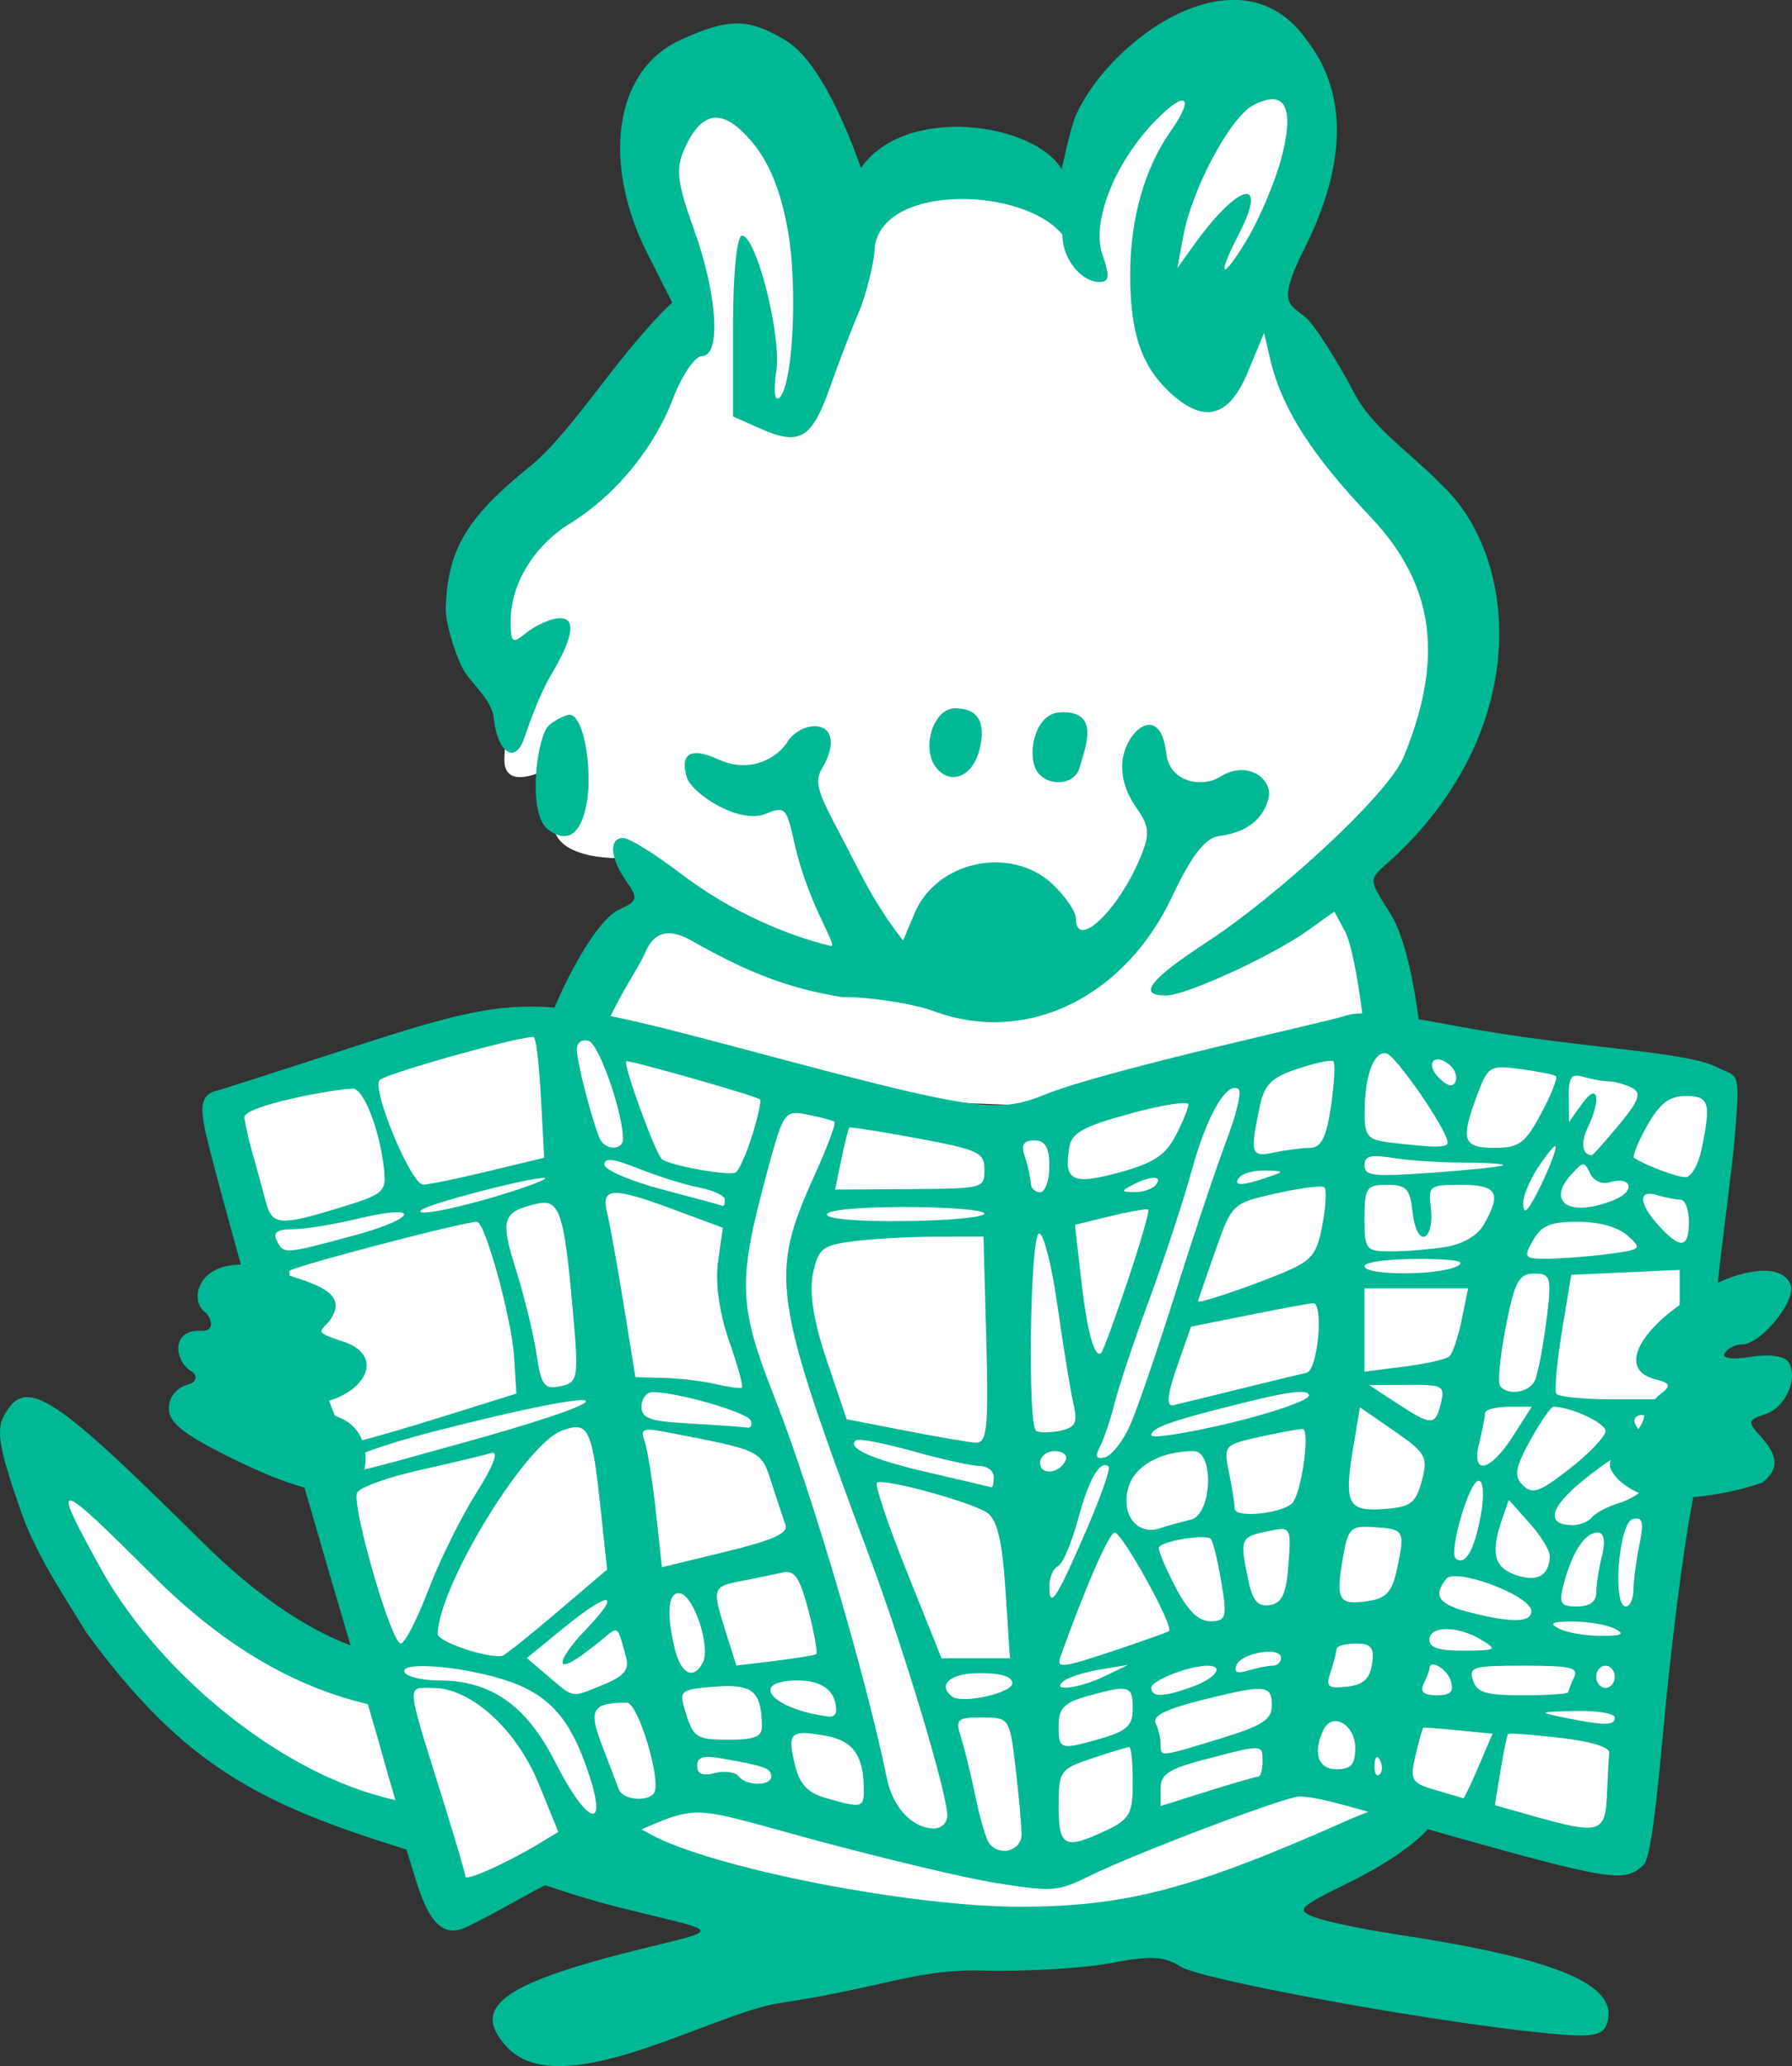<?xml version="1.0" ?><svg height="172.818mm" viewBox="0 0 149.897 172.818" width="149.897mm" xmlns="http://www.w3.org/2000/svg">
    <rect x="0" y="0" width="149.897" height="172.818" fill="#333333" stroke="none"/>
    <path d="m 2927.857,2926.04 c -7.236,0.165 -12.312,12.244 -12.312,12.244 0,0 -6.787,-2.372 -9.39,-2.601 -2.603,-0.23 -10.076,1.926 -10.076,1.926 0,0 -5.637,-9.543 -8.975,-10.276 -3.337,-0.733 -5.206,1.681 -6.787,4.685 -1.581,3.003 3.497,16.599 3.497,16.599 0,0 -16.454,17.51 -18.051,24.336 -1.597,6.827 2.172,5.389 2.172,5.389 0,0 0.064,3.78 -0.128,7.042 -0.192,3.262 4.152,0.69 4.152,0.69 0,0 -0.143,1.538 -0.063,4.814 0.08,3.277 6.004,2.917 6.004,2.917 l 3.194,3.248 c 0,0 -3.749,5.536 -6.733,10.08 l -2.121,-0.539 -28.557,7.255 13.306,47.608 c -3.615,-1.105 -7.693,-2.567 -9.691,-4.033 -4.045,-2.967 -16.819,-13.291 -18.343,-14.662 0,0 -0.867,0.866 -0.189,4.245 0.679,3.378 13.479,20.958 17.857,23.639 1.894,1.16 7.765,3.008 14.277,4.809 l 1.529,5.471 7.359,-3.133 c 5.522,1.384 10.414,2.488 12.549,2.841 5.736,0.948 28.169,3.781 46.331,0.402 8.369,-1.557 13.382,-4.363 16.361,-6.936 l 16.66,3.792 8.22,-65.224 -27.822,-3.939 -3.31,-12.456 c 0,0 -0.032,-3.162 5.573,-8.465 5.605,-5.303 3.801,-17.663 -0.495,-21.083 -4.296,-3.42 -11.45,-19.186 -11.45,-19.186 0,0 0.527,-5.547 1.405,-9.313 0.878,-3.765 4.152,-9.758 -4.072,-11.957 -0.642,-0.172 -1.271,-0.244 -1.885,-0.23 z m -25.949,88.095 13.075,0.498 -5.423,1.447 z" fill="#FFFFFF" transform="translate(-48.382,-30.629) translate(-2777.232,-2891.41)"/>
    <path d="m 2915.583,2931.75 c -0.55,1.381 -1.091,4.295 -1.183,4.425 -2.209,-3.815 -12.983,-5.484 -16.77,-0.093 -1.722,-4.887 -3.959,-9.234 -6.231,-10.62 -3.155,-1.923 -4.772,-1.942 -8.825,-0.101 -5.838,2.652 -6.469,10.644 -2.839,17.82 l 2.106,4.163 c -4.535,4.282 -8.286,10.788 -11.924,13.728 -5.263,4.253 -6.876,6.92 -7.017,11.855 -0.036,1.271 0.936,4.323 1.608,5.349 0.672,1.025 2.266,2.385 2.404,3.8 0.274,2.807 1.711,3.898 2.483,1.886 0.266,-0.694 1.145,-3.505 2.385,-5.596 4.037,-6.807 -0.98,-4.361 -2.164,-3.384 -1.146,0.946 -1.289,0.834 -1.289,-1.007 0,-3.084 1.952,-6.288 4.965,-8.15 3.775,-2.333 7.018,-6.261 8.609,-10.428 0.75,-1.963 1.839,-3.57 2.42,-3.57 1.625,0 1.31,-5.11 -0.652,-10.581 -1.432,-3.993 -1.558,-5.098 -0.782,-6.804 1.477,-3.242 3.237,-3.394 5.662,-0.49 1.446,1.731 2.4,4.115 2.979,7.444 0.853,4.895 0.382,13.236 -0.787,13.958 -0.341,0.211 -0.428,-0.799 -0.193,-2.245 0.47,-2.895 -1.665,-11.359 -2.865,-11.359 -0.436,0 -0.753,3.183 -0.753,7.562 v 7.562 l 2.347,1.039 c 3.238,1.433 4.25,0.818 5.774,-3.51 0.724,-2.056 1.809,-4.885 2.411,-6.285 0.602,-1.4 1.33,-4.307 1.33,-5.505 0.844,-5.247 12.475,-4.913 15.689,-0.943 0,2.09 1.641,3.954 3.07,3.954 0.856,0 0.915,-0.468 0.285,-2.275 -0.947,-2.715 0.972,-7.624 4.358,-11.146 2.576,-2.68 3.439,-2.184 1.358,0.781 -2.209,3.148 -3.403,7.375 -3.403,12.045 4e-4,4.841 0.933,7.608 3.31,9.822 2.856,2.661 4.951,2.124 6.524,-1.67 l 1.366,-3.294 0.547,2.326 c 1.168,4.963 4.824,9.326 8.478,13.19 5.338,5.709 5.965,11.869 2.663,19.923 -1.342,3.273 -10.829,11.822 -16.383,15.45 -4.916,3.211 -5.939,4.546 -3.488,4.525 1.673,-0.01 8.852,-3.304 11.849,-5.439 l 2.216,-1.578 0.928,1.734 c 0.441,0.823 1.019,3.707 1.406,6.776 -0.591,0.016 -1.096,0.087 -1.501,0.23 -1.241,0.44 -20.043,4.529 -25.024,6.558 -4.013,1.634 -5.945,1.349 -24.547,-3.62 -5.062,-1.35 -8.762,-2.321 -11.807,-2.938 1.155,-2.389 2.518,-4.367 2.886,-5.283 0.726,-1.807 2.023,-2.029 3.727,-1.117 4.968,2.846 8.384,4.095 12.725,4.807 2.459,0 5.949,0.539 7.756,1.201 7.704,2.825 15.902,-1.147 19.895,-9.636 1.575,-3.35 2.741,-4.859 3.876,-5.021 0.978,-0.14 3.507,-0.551 4.175,-3.174 0.383,-1.502 -1.67,-3.299 -4.086,-1.773 -1.388,0.877 -4.194,0.522 -4.475,-1.984 -0.521,-4.638 -3.877,-1.571 -3.68,1.374 0.089,1.326 0.556,2.287 1.238,3.259 1.039,1.483 1.084,2.141 0.28,4.08 -1.841,4.444 -5.394,7.802 -5.394,5.097 0,-0.565 -0.88,-1.855 -1.957,-2.866 -3.47,-3.26 -9.693,-1.949 -11.533,2.429 l -0.962,2.289 c -1.429,-1.829 -2.616,-3.712 -3.76,-5.974 -2.926,-5.787 -3.997,-6.942 -2.94,-8.554 2.12,-3.898 -1.48,-4.194 -2.946,-2.152 -0.678,1.226 -2.995,2.814 -5.771,1.544 -2.754,-1.259 -3.153,-0.134 -2.682,1.469 0.399,1.357 4.382,3.987 6.618,3.064 1.762,-0.746 1.748,-0.308 2.464,2.764 1.212,5.178 3.811,8.643 2.888,8.271 -3.317,-0.797 -8.11,-2.702 -12.428,-5.997 -2.171,-1.657 -4.351,-3.012 -4.844,-3.012 -1.232,0 -1.125,1.655 0.232,3.594 1.031,1.471 0.978,1.682 -0.6,2.401 -1.552,0.707 -3.728,4.333 -5.4,8.189 -5.251,-0.418 -9.161,0.798 -17.955,3.657 -5.927,1.927 -9.952,3.21 -10.123,3.247 -1.808,0.398 -1.59,1.697 -0.686,5.229 0.613,2.395 1.527,5.731 2.54,9.37 -3.679,-0.03 -4.374,3.105 -2.887,4.063 0.544,0.656 0.604,1.523 -0.421,1.47 -2.622,-0.134 -2.231,2.589 -0.821,3.397 0.442,0.253 0.55,0.881 -0.32,1.109 -0.943,0.247 -1.582,1.054 -1.582,2.002 0,1.204 1.361,2.251 5.62,4.323 2.233,1.087 4.155,1.847 5.728,2.284 1.304,4.495 2.617,8.997 3.854,13.201 -3.516,-1.353 -7.589,-3.864 -12.657,-8.895 -8.888,-8.823 -12.515,-12.015 -14.518,-11.868 h -6e-4 c -0.784,0.057 -1.319,0.626 -1.823,1.568 -0.671,1.253 -0.353,2.959 1.545,8.301 1.314,3.698 4.211,7.858 5.339,9.794 8.242,11.305 14.694,14.404 26.792,18.172 1.096,3.412 1.963,7.896 4.943,6.516 2.34,-1.084 5.793,-3.179 6.68,-3.522 1.601,0.526 3.669,1.207 5.693,1.722 8.672,2.208 9.574,1.827 2.835,3.473 -12.058,2.945 -14.847,4.906 -11.787,8.287 4.486,4.928 17.11,-2.757 22.815,-3.626 9.043,-1.377 11.502,-2.867 17.052,-2.727 3.624,0.092 8.44,-0.192 10.703,-0.631 3.27,-0.635 4.463,-0.575 5.813,0.295 1.693,1.091 20.516,4.546 30.124,5.53 4.12,0.422 5.137,0.302 5.502,-0.651 1.255,-3.271 -3.861,-5.49 -17.408,-7.548 -2.851,-0.433 -5.983,-1.084 -6.96,-1.445 -1.625,-0.601 -1.4,-0.841 2.642,-2.82 3.376,-1.653 5.634,-3.275 6.791,-4.551 0.754,0.218 1.539,0.444 2.358,0.672 12.931,3.616 14.143,3.794 15.672,2.324 0.591,-0.569 1.052,-4.603 1.709,-11.736 0.588,-6.383 1.595,-14.39 2.238,-17.794 0.07,-0.367 0.142,-0.795 0.216,-1.242 2.066,-0.179 4.244,-0.654 5.818,-1.235 1.371,-1.137 1.323,-2.191 -0.172,-3.842 -1.117,-1.234 -1.088,-1.389 0.348,-1.845 1.717,-0.545 2.833,-3.001 1.986,-4.372 -0.317,-0.513 -1.612,-0.693 -3.168,-0.441 -1.553,0.252 -2.447,0.128 -2.181,-0.302 0.248,-0.401 0.892,-0.729 1.433,-0.729 1.591,0 4.595,-3.674 4.087,-4.998 -0.286,-0.745 -1.018,-1.127 -2.036,-1.171 -1.09,-0.047 -2.508,0.299 -4.054,0.998 0.496,-4.58 1.2,-9.543 1.416,-12.153 0.48,-5.812 0.323,-4.958 -1.486,-5.874 -2.732,-1.383 -11.564,-1.553 -21.26,-3.346 -1.344,-0.248 -2.57,-0.475 -3.695,-0.665 -0.422,-3.392 -1.247,-6.938 -2.222,-8.592 -2.445,-3.979 -1.99,-2.66 1.331,-6.106 10.503,-10.896 8.833,-24.233 2.982,-29.828 -2.592,-2.712 -5.917,-4.89 -7.413,-7.733 -1.496,-2.843 -3.33,-5.721 -4.077,-6.396 -1.284,-1.162 -2.591,-0.964 -0.147,-5.819 3.446,-6.844 3.674,-12.869 0.278,-17.287 -5.568,-8.215 -16.616,-0.208 -19.427,6.217 z m 16.498,-1.411 c 1.313,0.04 1.571,1.73 0.71,4.952 -0.531,1.984 -1.82,5.035 -2.865,6.778 -2.111,3.522 -2.593,3.242 -0.705,-0.409 2.561,-4.952 0,-4.348 -3.748,0.883 l -1.375,1.921 0.501,-2.713 c 0.722,-3.902 3.911,-9.874 5.819,-10.895 0.67,-0.358 1.225,-0.529 1.663,-0.516 z m -26.579,50.942 c -1.826,0 -2.879,3.4 -1.549,5.002 1.222,1.472 3.035,0.688 3.598,-1.556 0.57,-2.27 -0.13,-3.446 -2.048,-3.446 z m -32.297,0.536 c -0.286,0.023 -1.528,0.595 -1.853,1.108 -0.938,1.482 -1.559,7.263 0.114,8.505 2.707,2.009 3.372,-2.054 3.382,-3.915 0.019,-3.392 -0.785,-5.766 -1.644,-5.698 z m 41.041,-0.195 c -1.898,0.107 -2.668,3.004 -2.056,4.599 0.619,1.615 3.251,1.685 3.723,0.035 0.507,-1.772 1.793,-4.829 -1.667,-4.634 z m -44.167,27.162 c 0.107,-0.01 0.176,-3e-4 0.201,0.019 0.183,0.146 0.449,2.472 0.592,5.168 l 0.26,4.902 -4.652,1.123 c -2.559,0.618 -5.017,1.121 -5.463,1.131 -1.022,0.01 -4.401,-8.146 -3.629,-8.762 0.768,-0.613 11.079,-3.487 12.692,-3.582 z m 4.372,0.278 c 0.122,-0.013 0.259,0 0.408,0.047 0.868,0.266 2.864,5.977 2.864,8.197 v 6e-4 c 0,0.975 -1.506,0.947 -1.942,-0.038 -0.625,-1.411 -1.896,-6.326 -1.916,-7.406 -0.01,-0.469 0.22,-0.76 0.586,-0.8 z m 66.949,1.07 c 0.063,0 0.128,0 0.193,0.021 0.802,0.189 5.053,6.365 5.11,7.426 0.023,0.473 -1.044,0.477 -4.821,0.02 -1.884,-0.228 -2.133,-0.523 -2.122,-2.537 0.013,-2.906 0.69,-4.896 1.639,-4.93 z m 4.424,0.512 c 0.252,-0.02 0.601,0.101 1.004,0.424 0.469,0.372 0.711,1.011 0.54,1.419 -0.214,0.512 -0.634,0.429 -1.361,-0.27 -0.826,-0.797 -0.738,-1.528 -0.183,-1.572 z m -8.804,0.125 c 0.057,0 0.098,0.015 0.12,0.034 0.178,0.142 0.092,1.829 -0.191,3.749 -0.386,2.623 -0.825,3.489 -1.764,3.499 -0.688,0 -2.035,0.177 -2.995,0.382 -1.931,0.413 -2.026,0.125 -1.232,-3.709 0.41,-1.982 0.953,-2.543 3.177,-3.285 1.291,-0.43 2.487,-0.703 2.886,-0.669 z m -59.017,0.037 c 0.181,-0.144 10.797,2.877 11.179,3.182 0.132,0.105 -0.167,1.482 -0.665,3.061 -0.498,1.579 -1.125,2.961 -1.392,3.07 -0.673,0.277 -5.486,-0.601 -6.135,-1.119 -0.542,-0.432 -3.285,-7.957 -2.987,-8.194 z m 73.269,0.51 c 0.387,0 0.875,0.058 1.513,0.141 1.465,0.19 2.804,0.456 2.975,0.593 0.171,0.136 -0.383,1.541 -1.232,3.121 -1.351,2.516 -1.834,2.872 -3.896,2.872 -2.673,0 -2.875,-0.631 -1.432,-4.476 0.662,-1.764 0.911,-2.255 2.072,-2.25 z m 6.162,0.691 c 0.16,-0.017 0.357,0.016 0.6,0.091 0.675,0.207 1.634,0.375 2.132,0.385 0.498,0.01 1.377,0.248 1.952,0.539 0.834,0.422 0.616,1.049 -1.072,3.085 v 0 c -1.165,1.405 -2.189,2.555 -2.274,2.555 -0.797,0 -0.96,-1.02 -0.364,-2.27 1.173,-2.461 0.87,-3.887 -0.437,-2.062 l -1.109,1.547 -0.027,-2.077 c -0.016,-1.234 0.12,-1.741 0.599,-1.793 z m -28.491,1.026 c 0.101,0.01 0.198,0.048 0.288,0.12 0.254,0.203 -0.215,2.152 -1.043,4.331 -0.828,2.179 -2.731,7.861 -4.228,12.625 -1.497,4.765 -3.208,9.761 -3.802,11.103 -0.594,1.342 -1.544,2.564 -2.11,2.715 -0.741,0.197 -0.859,-0.054 -0.423,-0.893 0.334,-0.642 0.89,-2.298 1.236,-3.68 0.346,-1.382 1.652,-5.281 2.902,-8.663 1.25,-3.383 2.856,-8.269 3.568,-10.859 1.134,-4.121 2.629,-6.885 3.612,-6.798 z m -73.81,0.058 c 0.903,0 2.255,3.486 2.598,6.699 0.208,1.947 0.012,2.122 -3.657,3.248 -5.084,1.561 -5.702,1.511 -6.233,-0.51 -0.246,-0.936 -0.776,-2.869 -1.178,-4.296 -0.402,-1.427 -0.564,-2.491 -0.612,-2.653 -0.315,-1.048 7.743,-2.488 9.082,-2.488 z m 111.484,0.62 c 1.975,0 2.138,0.552 1.323,4.487 -0.265,1.277 -0.871,2.312 -1.349,2.301 -0.757,-0.016 -3.375,-1.002 -4.284,-1.613 -0.173,-0.116 0.316,-1.329 1.087,-2.694 1.059,-1.874 1.848,-2.481 3.223,-2.481 z m -41.981,0.591 c 0.246,7e-4 0.382,0.038 0.382,0.117 0,0.314 -0.486,1.5 -1.081,2.636 -0.848,1.62 -1.859,2.277 -4.689,3.047 -3.97,1.08 -4.687,0.708 -4.176,-2.168 0.204,-1.151 1.222,-1.701 5.101,-2.761 1.999,-0.544 3.725,-0.873 4.463,-0.87 z m -32.376,0.83 c 0.254,0.01 0.552,0.064 0.916,0.137 1.094,0.219 2.104,0.49 2.244,0.603 0.141,0.112 -0.612,2.125 -1.673,4.474 -3.794,8.394 -3.553,10.061 4.617,31.956 2.846,7.627 6.476,19.704 6.488,21.587 0,0.596 -0.492,1.083 -1.101,1.083 -1.811,0 -3.452,-1.742 -3.954,-4.197 -1.73,-8.469 -6.291,-23.955 -9.335,-31.694 -3.114,-7.918 -3.179,-9.774 -0.666,-19.067 1.104,-4.081 1.363,-4.92 2.462,-4.883 z m 4.546,1.216 c 0.592,0.034 2.9,0.407 5.582,0.91 5.114,0.957 5.574,1.174 5.574,2.62 v 5e-4 c 0,1.556 -0.083,1.577 -6.248,1.618 l -6.248,0.041 0.521,-2.521 c 0.287,-1.387 0.59,-2.584 0.674,-2.662 0.01,-0.01 0.06,-0.012 0.145,-0.01 z m 15.329,1.077 c 0.916,0 1.254,0.584 1.254,2.166 0,1.191 -0.349,2.166 -0.775,2.166 -0.427,0 -0.775,-0.348 -0.786,-0.773 -0.01,-0.426 -0.221,-1.4 -0.478,-2.166 -0.344,-1.023 -0.136,-1.392 0.786,-1.392 z m 43.554,0.479 c 0.099,-0.01 0.054,0.249 -0.114,0.758 -0.281,0.851 -0.962,2.382 -1.514,3.403 -0.762,1.409 -1.012,1.558 -1.035,0.619 -0.017,-0.68 0.664,-2.212 1.514,-3.404 0.654,-0.916 1.021,-1.366 1.149,-1.377 z m -15.128,0.842 c 0.37,-0.019 0.891,0.034 1.612,0.149 1.333,0.212 4.007,0.387 5.944,0.387 1.937,0 3.376,0.101 3.199,0.224 -0.178,0.123 -2.853,0.403 -5.944,0.622 -4.886,0.348 -5.622,0.268 -5.622,-0.61 0,-0.501 0.196,-0.739 0.812,-0.772 z m -64.042,0.318 c 0.407,-0.045 1.204,0.193 2.56,0.735 1.599,0.639 3.867,1.346 5.04,1.571 1.173,0.225 2.132,0.682 2.132,1.016 0,0.334 -0.088,0.564 -0.194,0.511 -0.107,-0.053 -2.374,-0.669 -5.04,-1.369 -2.665,-0.7 -4.846,-1.637 -4.846,-2.082 0,-0.227 0.103,-0.355 0.347,-0.383 z m 81.513,0.37 c 0.206,-0.01 0.351,0.246 0.595,0.754 0.299,0.623 0.998,0.932 1.651,0.733 1.766,-0.541 2.182,0.697 0.478,1.425 -3.709,1.585 -5.913,0.328 -3.686,-2.103 0.488,-0.533 0.756,-0.8 0.962,-0.808 z m -26.572,0.51 c 1.638,0.042 1.643,0.062 0.148,0.575 -2.134,0.732 -2.892,0.732 -2.326,0 0.264,-0.34 1.244,-0.598 2.178,-0.575 z m -9.329,0.607 c 0.371,0 0.475,0.196 0.172,0.587 -0.263,0.341 -1.069,0.619 -1.79,0.609 -1.13,-0.01 -1.15,-0.092 -0.148,-0.609 0.759,-0.392 1.395,-0.587 1.766,-0.587 z m -51,0.01 c 0.426,0.013 -0.795,0.526 -2.714,1.139 -4.238,1.353 -8.362,2.19 -7.532,1.529 0.669,-0.534 9.014,-2.706 10.246,-2.668 z m 70.51,0.576 c 1.626,0 1.925,0.326 2.132,2.32 0.134,1.288 0.586,2.183 1.016,2.011 0.427,-0.17 0.661,-1.214 0.521,-2.32 -0.244,-1.932 -0.146,-2.011 2.519,-2.011 3.02,0 3.413,0.68 1.911,3.311 -0.534,0.936 -1.754,1.655 -3.198,1.886 -1.284,0.205 -3.338,0.372 -4.564,0.372 -2.125,0 -2.229,-0.13 -2.229,-2.784 0,-2.539 0.167,-2.785 1.892,-2.785 z m -5.694,0.149 c 0.232,-0.01 0.385,0.011 0.437,0.053 0.209,0.167 0.138,1.594 -0.159,3.17 -0.477,2.539 -0.885,3.007 -3.573,4.102 -3.085,1.256 -6.881,2.51 -6.832,2.257 0.015,-0.077 0.661,-1.948 1.435,-4.159 1.4,-3.998 1.427,-4.024 5.078,-4.847 1.514,-0.342 2.918,-0.56 3.613,-0.577 z m -58.88,0.529 c 0.83,-0.031 2.386,0.452 5.027,1.433 l 3.984,1.48 -0.402,2.848 c -0.247,1.75 0.108,4.3 0.922,6.614 0.728,2.071 1.209,3.835 1.07,3.919 -0.14,0.085 -1.126,-0.052 -2.192,-0.303 -1.066,-0.251 -3.012,-0.485 -4.324,-0.518 l -2.386,-0.061 -0.978,-6.033 c -0.538,-3.319 -1.165,-6.799 -1.394,-7.736 -0.261,-1.069 -0.157,-1.612 0.673,-1.642 z m 86.64,0.075 c 0.15,0.011 0.327,0.047 0.53,0.109 0.674,0.206 1.547,0.376 1.939,0.376 0.392,0 0.712,0.835 0.712,1.857 0,2.231 -0.703,2.322 -2.52,0.328 -1.481,-1.626 -1.713,-2.748 -0.66,-2.67 z m -92.586,0.753 c 1.409,0 1.769,1.758 2.429,9.252 0.478,5.428 0.417,5.78 -1.053,6.086 -1.367,0.286 -1.615,-0.048 -2.007,-2.688 -0.246,-1.658 -1.024,-4.85 -1.73,-7.095 -1.318,-4.195 -1.137,-4.782 1.689,-5.461 0.248,-0.059 0.47,-0.095 0.672,-0.094 z m 30.249,0.351 c 3.625,0 6.591,0.248 6.591,0.552 0,0.304 -2.966,0.586 -6.591,0.626 -3.992,0.045 -6.59,-0.173 -6.59,-0.553 0,-0.374 2.659,-0.626 6.59,-0.626 z m 20.193,0.193 c 0.053,0 0.089,0.01 0.104,0.021 0.119,0.095 -0.66,2.787 -1.732,5.982 -1.071,3.196 -2.067,5.906 -2.213,6.022 -0.563,0.45 -1.183,-1.838 -1.677,-6.191 l -0.515,-4.536 2.961,-0.725 c 1.425,-0.349 2.697,-0.583 3.073,-0.573 z m -62.627,0.247 c 1.297,0.044 -0.059,0.957 -3.847,1.978 -5.731,1.545 -5.767,1.547 -6.334,0.366 -0.317,-0.66 0.072,-0.928 1.345,-0.928 0.985,0 3.417,-0.391 5.404,-0.868 1.706,-0.41 2.843,-0.569 3.433,-0.549 z m 6.578,0.798 c 0.685,0 2.914,8.144 3.11,11.362 l 0.183,3.008 -6.59,2.057 c -2.573,0.803 -4.952,1.495 -6.309,1.846 -0.294,-0.739 -0.825,-1.39 -1.641,-1.784 -0.245,-0.119 -0.434,-0.192 -0.652,-0.286 -0.152,-0.377 -0.314,-0.795 -0.48,-1.232 3.287,-1.011 4.564,-3.9 1.058,-5.002 -2.766,-0.869 -1.45,-0.853 -0.797,-2.018 1.039,-1.853 -0.885,-2.604 -3.545,-3.445 -0.021,-0.147 -0.04,-0.286 -0.04,-0.381 0,-0.307 14.532,-4.126 15.703,-4.126 z m 92.074,0 c 1.803,0 3.34,0.425 4.165,1.153 1.251,1.103 1.18,1.171 -1.624,1.541 -1.613,0.212 -3.885,0.383 -5.048,0.394 -1.976,0.01 -2.057,-0.096 -1.232,-1.541 0.71,-1.243 1.445,-1.546 3.74,-1.546 z m -45.013,0.982 c 0.38,0.161 1.026,2.736 1.488,5.998 0.492,3.477 1.098,7.188 1.346,8.247 0.369,1.58 0.168,1.982 -1.128,2.253 -0.868,0.183 -1.772,0.176 -2.01,-0.014 -0.709,-0.566 -0.49,-16.126 0.232,-16.483 0.023,-0.011 0.047,-0.011 0.073,-5e-4 z m -4.695,0.255 0.235,8.665 v 0 c 0.201,7.404 0.065,8.651 -0.928,8.571 -0.64,-0.051 -3.321,-0.514 -5.958,-1.029 l -4.795,-0.935 -1.659,-4.906 c -1.103,-3.263 -1.492,-5.691 -1.161,-7.252 0.449,-2.123 0.768,-2.382 3.351,-2.723 1.57,-0.207 4.669,-0.373 6.885,-0.384 z m 36.329,1.866 c 3.164,0.01 4.12,0.184 3.295,0.61 -1.536,0.792 -7.753,0.792 -7.753,0 0,-0.342 1.995,-0.62 4.458,-0.61 z m 21.905,0.919 v 2.544 c -8e-4,0.134 -0.01,0.266 -0.01,0.399 -3.797,2.716 -4.792,5.474 -2.119,6.173 1.383,0.361 1.457,0.559 0.492,1.3 -0.151,0.116 -0.301,0.258 -0.444,0.413 h -3.408 c -2.476,0 -4.646,-0.209 -4.823,-0.464 -0.177,-0.255 0.031,-2.6 0.461,-5.21 l 0.782,-4.745 4.535,-0.205 z m -12.162,0.309 c 1.407,0 1.482,0.3 1.005,4.014 -0.283,2.208 -0.718,4.436 -0.965,4.951 -0.479,0.996 -2.263,1.266 -2.903,0.44 -0.211,-0.273 0,-2.501 0.48,-4.95 0.733,-3.777 1.095,-4.455 2.384,-4.455 z m -14.201,1.238 h 4.333 4.332 l -0.536,2.63 c -0.295,1.447 -0.761,2.825 -1.037,3.062 -0.276,0.238 -1.984,0.622 -3.797,0.853 l -3.295,0.42 v -3.483 z m -4.299,1.238 c 0.918,0 0.391,5.615 -0.547,5.819 -0.533,0.116 -3.062,0.729 -5.621,1.363 -2.559,0.634 -5.047,1.241 -5.529,1.349 -0.6,0.134 -0.505,-0.87 0.303,-3.186 l 1.179,-3.382 4.896,-0.981 c 2.693,-0.54 5.086,-0.982 5.319,-0.982 z m 7.874,6.83 c 2.987,-0.021 3.165,0.075 2.817,1.524 v 0 c -0.459,1.914 -0.777,1.916 -3.679,0.018 l -2.326,-1.522 z m -8.868,0.589 c 0.435,0.01 0.641,0.105 0.641,0.296 0,0.4 -2.966,1.437 -6.59,2.304 -3.625,0.868 -6.59,1.329 -6.59,1.026 0,-0.65 1.766,-1.258 8.335,-2.869 2.115,-0.519 3.479,-0.768 4.205,-0.757 z m -54.215,0.017 c 2.109,0.021 7.885,1.697 8.166,2.37 0.164,0.393 0.01,0.663 -0.348,0.6 -0.355,-0.062 -2.477,-0.217 -4.716,-0.342 -3.42,-0.191 -4.071,-0.42 -4.071,-1.433 0,-0.663 0.436,-1.206 0.969,-1.195 z m -6.027,0.671 c 1.639,-0.039 -1.478,1.236 -9.918,3.581 -4.488,1.247 -6.867,1.914 -8.198,2.215 0.094,-0.453 0.118,-0.936 0.06,-1.416 1.351,-0.52 3.401,-1.155 5.862,-1.786 6.765,-1.736 10.918,-2.562 12.194,-2.593 z m 77.569,0.557 h 1.954 l -1.582,2.475 c -1.918,3.001 -3.504,3.307 -2.811,0.541 0.267,-1.064 0.485,-2.178 0.485,-2.475 0,-0.298 0.879,-0.541 1.954,-0.541 z m 3.767,0 c 1.447,0 4.359,1.352 4.359,2.025 0,0.45 -1.34,1.862 -2.977,3.138 -2.56,1.995 -3.111,2.191 -3.933,1.4 -0.77,-0.741 -0.652,-1.47 0.607,-3.742 0.86,-1.552 1.735,-2.821 1.944,-2.821 z m -16.188,0.042 2.884,1.99 c 2.64,1.822 2.835,2.174 2.299,4.156 -0.505,1.869 -0.928,2.193 -3.083,2.36 -3.091,0.24 -3.437,-0.4 -2.683,-4.969 z m 23.528,0.654 c 0.089,0 0.186,0.014 0.283,0.033 -0.031,0.086 -0.055,0.17 -0.072,0.249 -0.05,0.242 -0.221,0.562 -0.435,0.896 -0.327,-0.37 -0.467,-0.814 -0.173,-1.048 0.104,-0.083 0.241,-0.123 0.397,-0.129 z m -89.21,1.017 c 1.301,-0.104 1.589,1.338 2.204,7.105 l 0.511,4.796 -4.179,3.558 c -2.299,1.956 -4.355,3.601 -4.57,3.653 -1.124,0.276 -5.432,-1.166 -5.42,-1.815 0.053,-3.978 7.327,-15.903 10.377,-17.012 0.424,-0.154 0.778,-0.261 1.079,-0.285 z m 60.884,0.146 c 0.694,0 -0.13,5.646 -0.914,6.26 -1.115,0.873 -4.752,1.179 -4.763,0.401 0,-0.432 -0.22,-1.808 -0.479,-3.057 -0.458,-2.212 -0.393,-2.289 2.528,-2.936 1.649,-0.366 3.282,-0.668 3.628,-0.668 z m -54.755,0.059 c 0.304,-0.016 0.789,0.057 1.51,0.196 8.079,1.559 7.94,1.492 8.831,4.246 0.465,1.437 0.991,3.029 1.169,3.539 0.238,0.682 -1.091,1.272 -5.006,2.224 l -5.331,1.296 -0.516,-4.699 c -0.284,-2.584 -0.707,-5.224 -0.941,-5.866 -0.23,-0.632 -0.224,-0.908 0.283,-0.935 z m 17.571,0.846 c 0.588,-0.027 2.497,0.364 4.606,0.956 2.411,0.676 4.917,1.23 5.567,1.23 0.65,0 1.182,0.418 1.182,0.928 0,0.511 -0.088,0.896 -0.194,0.858 -0.107,-0.039 -2.432,-0.587 -5.168,-1.218 -4.803,-1.107 -6.977,-2.066 -6.161,-2.716 0.027,-0.021 0.084,-0.034 0.168,-0.038 z m 16.46,0.947 c 0.675,0 1.089,0.331 0.921,0.735 -0.479,1.148 -2.148,1.338 -2.148,0.245 0,-0.539 0.552,-0.98 1.228,-0.98 z m 11.616,0 c 1.758,0 1.531,5.329 -0.244,5.737 -0.746,0.171 -1.911,0.495 -2.589,0.719 -1.881,0.623 -3.257,-1.134 -2.641,-3.373 0.509,-1.849 2.699,-3.083 5.475,-3.083 z m -58.645,0.135 c 0.502,-0.026 0.012,1.195 -1.356,3.36 -1.276,2.016 -3.084,5.674 -4.018,8.13 -0.934,2.456 -1.971,4.465 -2.304,4.465 -0.794,0 -4.142,-11.592 -3.646,-12.623 0.21,-0.437 2.577,-1.287 5.259,-1.887 2.682,-0.601 5.36,-1.24 5.952,-1.421 0.042,-0.013 0.08,-0.02 0.114,-0.023 z m 93.571,0.591 c -0.239,0.46 -0.079,0.854 0.432,1.469 0.403,0.486 1.162,0.991 1.904,1.308 -0.501,0.353 -1.086,0.659 -1.618,0.82 -0.999,0.303 -2.045,0.846 -2.325,1.208 -0.28,0.361 -0.991,0.657 -1.58,0.657 -2.354,0 -1.979,-1.496 0.964,-3.845 0.97,-0.774 1.661,-1.29 2.224,-1.617 z m -42.313,0.439 c 0.096,0 0.189,0.042 0.279,0.114 0.184,0.147 -0.684,2.613 -1.929,5.479 -2.46,5.665 -3.032,6.518 -3.032,4.521 0,-0.718 0.325,-1.465 0.723,-1.661 0.398,-0.196 1.151,-1.953 1.673,-3.904 0.796,-2.969 1.612,-4.579 2.286,-4.549 z m 31.226,1.31 c 0.406,0 0.479,1.258 0.171,2.939 -0.53,2.887 -1.291,4.197 -2.075,3.572 -0.635,-0.507 1.121,-6.511 1.904,-6.511 z m -50.16,0.117 c 1.208,-0.111 7.629,1.657 9.013,2.532 0.864,0.546 1.298,2.337 1.569,6.478 l 0.374,5.724 h -2.861 -2.861 l -2.885,-7.198 c -1.586,-3.959 -2.72,-7.329 -2.519,-7.489 0.031,-0.025 0.088,-0.04 0.169,-0.048 z m 52.686,1.484 1.718,1.925 c 0.945,1.059 1.717,2.3 1.706,2.758 -0.023,1.67 -1.069,2.241 -2.896,1.583 -1.786,-0.645 -2.062,-1.877 -1.059,-4.745 z m -120.319,0.05 c 0.563,0.035 2.747,2.14 6.956,6.342 6.565,6.552 12.629,9.437 17.923,10.698 1.232,4.162 1.475,5.261 2.304,8.015 -9.665,-2.107 -19.669,-10.665 -24.42,-18.969 -2.27,-4.083 -3.327,-6.12 -2.764,-6.085 z m 130.959,1.51 c 0.578,-0.036 0.629,0.522 0.288,2.17 -0.274,1.322 -0.494,3.031 -0.505,3.796 0,0.766 -0.293,1.392 -0.64,1.392 -1.141,0 -0.588,-6.998 0.578,-7.308 0.104,-0.028 0.197,-0.045 0.28,-0.05 z m -22.562,0.69 c 0.2,0 0.424,0.014 0.677,0.031 2.511,0.162 2.577,0.283 1.899,3.489 -0.404,1.907 -0.901,2.463 -2.411,2.693 -2.462,0.376 -2.734,-0.065 -2.146,-3.488 0.398,-2.315 0.583,-2.742 1.981,-2.724 z m -7.119,0.188 c 0.812,-0.015 0.783,0.599 0.612,2.962 -0.178,2.447 -0.547,3.246 -1.571,3.401 -1.03,0.156 -1.455,-0.374 -1.841,-2.302 -0.658,-3.284 -0.613,-3.387 1.683,-3.877 0.483,-0.103 0.847,-0.178 1.118,-0.183 z m -13.932,0.293 c 0.646,0 5.029,7.955 4.546,8.252 -0.173,0.106 -2.123,0.799 -4.334,1.54 -4.668,1.563 -5.106,1.617 -4.734,0.573 2.026,-5.685 4.068,-10.365 4.522,-10.365 z m 40.41,0 c 0.533,0 0.666,0.714 0.36,1.933 -0.267,1.064 -0.484,2.456 -0.484,3.094 0,0.762 -0.553,1.16 -1.613,1.16 -1.413,0 -1.546,-0.248 -1.071,-2.011 0.704,-2.616 1.753,-4.177 2.808,-4.177 z m -33.137,0.39 c 0.401,0 0.698,0.05 0.786,0.164 0.19,0.245 0.585,1.891 0.879,3.658 0.479,2.884 0.384,3.211 -0.923,3.211 -1.007,0 -1.924,-0.909 -2.97,-2.939 -0.832,-1.615 -1.436,-3.076 -1.342,-3.247 0.233,-0.419 2.369,-0.85 3.571,-0.847 z m -34.723,2.91 c 0.788,-0.01 1.204,0.783 1.838,3.22 0.498,1.913 0.787,3.557 0.643,3.653 -0.144,0.096 -1.704,0.35 -3.466,0.565 l -3.205,0.391 -0.866,-2.745 c -1.185,-3.756 -1.153,-3.865 1.266,-4.325 1.173,-0.223 2.715,-0.544 3.428,-0.712 0.13,-0.031 0.25,-0.047 0.362,-0.048 z m 56.13,0.357 c 1.989,0.101 6.178,1.87 6.178,2.905 0,0.989 -1.62,1.017 -5.234,0.092 -2.529,-0.647 -3.016,-1.36 -1.892,-2.772 0.146,-0.184 0.488,-0.249 0.948,-0.226 z m -65.163,1.417 c 0.059,8e-4 0.122,0.01 0.188,0.028 1.145,0.305 2.487,4.437 1.863,5.736 -0.73,1.517 -1.817,1.045 -2.333,-1.014 -0.728,-2.906 -0.607,-4.761 0.282,-4.75 z m -6.059,0.582 c 0.365,0.033 -0.167,0.885 -1.766,2.543 -2.127,2.206 -2.976,4.178 0.363,1.596 2.546,-1.872 2.189,-2.602 3.069,0.583 0.299,1.082 -0.121,1.615 -1.831,2.32 -2.788,1.15 -2.473,1.194 -4.633,-0.641 l -1.832,-1.557 3.017,-2.466 c 1.987,-1.624 3.248,-2.412 3.613,-2.38 z m 80.888,1.788 c 1.279,0 2.85,0.27 3.489,0.601 0.892,0.46 0.622,0.6 -1.163,0.6 -1.279,0 -2.85,-0.27 -3.489,-0.6 -0.892,-0.461 -0.621,-0.601 1.163,-0.601 z m -10.594,0.633 c 0.834,0 1.911,0.288 2.886,0.876 v 0 c 1.411,0.852 1.323,0.91 -1.402,0.928 -2.079,0.014 -2.907,-0.245 -2.907,-0.908 0,-0.592 0.59,-0.891 1.423,-0.895 z m -7.575,1.205 c 1.29,0 1.555,0.331 1.357,1.701 -0.18,1.252 -0.735,1.758 -2.098,1.911 -1.606,0.181 -1.788,0.015 -1.367,-1.238 0.267,-0.796 0.485,-1.656 0.496,-1.911 0.01,-0.255 0.731,-0.464 1.613,-0.464 z m -7.321,0.691 c 0.603,-0.01 1.067,0.143 1.067,0.503 0,0.364 -0.32,0.661 -0.712,0.661 -0.392,0 -1.312,0.184 -2.045,0.408 -0.935,0.286 -1.224,0.148 -0.971,-0.464 0.266,-0.645 1.656,-1.096 2.66,-1.109 z m 13.817,1.069 c 0.447,0.029 1.199,0.625 1.431,1.333 0.306,0.935 0.024,1.238 -1.156,1.238 -1.106,0 -1.423,-0.285 -1.09,-0.978 0.259,-0.539 0.471,-1.095 0.471,-1.238 0,-0.264 0.141,-0.368 0.344,-0.354 z m -25.543,0.024 -1.939,0.942 c -2.155,1.047 -4.645,1.343 -3.45,0.41 0.405,-0.317 1.783,-0.75 3.062,-0.963 z m 6.641,0.071 c 1.434,0 0.684,1.054 -1.25,1.757 -2.436,0.885 -3.452,0.91 -3.452,0.084 0,-0.603 3.162,-1.841 4.703,-1.841 z m 26.467,0 c 3.933,0 4.589,0.153 4.192,0.979 -0.259,0.538 -0.471,1.095 -0.471,1.237 0,0.142 -1.704,0.259 -3.786,0.259 -3.134,0 -3.856,-0.213 -4.192,-1.238 -0.372,-1.136 -0.024,-1.238 4.257,-1.238 z m 6.823,0 c 0.426,0 0.775,0.418 0.775,0.928 0,0.51 -0.349,0.928 -0.775,0.928 -0.426,0 -0.775,-0.418 -0.775,-0.928 0,-0.51 0.349,-0.928 0.775,-0.928 z m -98.665,0.037 c 1.67,0.038 4.204,0.426 6.36,1.085 3.909,1.196 5.725,3.205 7.313,8.091 1.537,4.729 -0.244,4.013 -2.863,-1.15 -2.403,-4.737 -5.369,-6.826 -9.691,-6.826 -1.31,0 -2.598,-0.278 -2.862,-0.619 -0.332,-0.429 0.443,-0.611 1.742,-0.582 z m 46.33,0.582 c 1.797,0 2.713,0.29 2.713,0.858 0,0.82 -4.237,1.743 -5.044,1.099 -1.256,-1.002 -0.119,-1.956 2.331,-1.956 z m -15.202,0.619 c 2.053,0 3.184,0.897 3.184,2.526 0,0.312 -0.262,0.534 -0.582,0.496 -4.783,-0.591 -6.877,-3.022 -2.602,-3.022 z m -5.86,0.469 c 2.255,0 2.805,0.792 2.831,3.399 0.01,0.823 -0.629,1.083 -2.657,1.083 -2.895,0 -3.08,-0.125 -3.81,-2.566 -0.459,-1.534 -0.298,-1.651 2.563,-1.869 0.395,-0.031 0.752,-0.047 1.074,-0.047 z m -25.422,0.142 c 0.21,0 0.455,0.01 0.735,0.01 3.179,0 6.99,3.458 8.856,8.035 l 1.636,4.013 -1.704,1.026 c -2.686,1.617 -6.071,3.122 -6.071,2.699 0,-0.211 -0.842,-3.081 -1.872,-6.378 -2.748,-8.796 -3.047,-9.392 -1.58,-9.404 z m 58.231,0.086 c 0.932,-0.042 1.046,0.445 1.046,1.655 0,1.399 -0.494,1.874 -2.575,2.475 -3.523,1.017 -3.628,0.986 -3.628,-1.053 0,-1.458 0.459,-1.924 2.441,-2.476 1.302,-0.362 2.156,-0.577 2.716,-0.602 z m 11.39,0.01 c 1.115,-0.045 1.286,0.395 1.286,1.374 0,1.204 -0.764,1.695 -4.333,2.785 -5.14,1.569 -4.97,1.555 -4.97,0.446 0,-0.483 -0.186,-1.264 -0.413,-1.737 -0.29,-0.603 0.828,-1.171 3.751,-1.907 2.374,-0.597 3.812,-0.926 4.68,-0.961 z m -52.666,1.151 c 0.964,0 2.948,6.657 2.259,7.58 -0.559,0.749 -2.604,0.532 -2.918,-0.309 -0.158,-0.425 -0.792,-2.083 -1.408,-3.683 -1.164,-3.025 -0.84,-3.588 2.066,-3.588 z m 80.007,0.69 c 1.498,0.025 2.634,0.25 2.634,0.548 0,0.692 -0.861,0.692 -4.265,0 -2.183,-0.443 -2.123,-0.477 0.969,-0.546 0.227,0 0.448,-0.01 0.662,0 z m -50.286,0.547 c 2.271,0 2.304,0.049 2.793,4.177 0.272,2.297 0.5,4.803 0.5,5.569 0.01,1.41 -1.808,1.935 -2.701,0.783 -0.26,-0.336 -0.773,-2.076 -1.141,-3.868 -0.368,-1.792 -0.912,-4.023 -1.208,-4.959 -0.498,-1.571 -0.362,-1.702 1.758,-1.702 z m 29.5,0.304 c 0.804,-0.039 1.711,0.9 1.711,2.237 0,1.378 -0.357,1.791 -1.551,1.791 -1.574,0 -2.031,-1.376 -1.099,-3.314 0.229,-0.476 0.574,-0.696 0.939,-0.714 z m 7.673,0.554 c 0.476,0.019 1.518,0.102 2.687,0.219 l 2.834,0.282 -1.163,2.724 c -0.64,1.498 -1.218,2.703 -1.284,2.675 -0.066,-0.027 -1.112,-0.337 -2.323,-0.689 -2.027,-0.589 -2.16,-0.819 -1.675,-2.89 0.29,-1.238 0.583,-2.28 0.651,-2.317 0.017,-0.01 0.113,-0.01 0.272,0 z m -52.014,0.448 c 0.426,0.01 0.99,0.089 1.722,0.218 2.326,0.407 3.204,1.635 3.225,4.51 0.011,1.528 -0.198,1.574 -3.206,0.695 -1.513,-0.443 -2.189,-1.179 -2.57,-2.8 -0.473,-2.01 -0.449,-2.647 0.828,-2.623 z m 59.228,0.052 c 0.696,0.014 2.229,0.145 3.957,0.344 2.562,0.294 4.159,0.778 4.112,1.246 -0.043,0.42 -0.129,2.018 -0.194,3.55 -0.132,3.162 -0.636,3.307 -6.103,1.762 l -3.272,-0.925 0.474,-2.894 c 0.261,-1.592 0.546,-2.968 0.634,-3.057 0.023,-0.022 0.161,-0.031 0.393,-0.026 z m -32.078,1.117 c 0.161,0 0.293,1.332 0.293,2.961 0,2.612 -0.265,3.086 -2.252,4.022 -3.447,1.625 -3.951,1.367 -3.951,-2.024 0,-2.961 0.113,-3.124 2.808,-4.023 1.545,-0.515 2.94,-0.936 3.101,-0.936 z m 10.59,0.091 c 0.578,0.03 0.557,0.401 0.557,1.146 0,0.681 -0.161,1.238 -0.359,1.238 -0.197,0 -2.116,0.553 -4.264,1.229 l -3.905,1.228 v -1.466 c 0,-1.21 0.669,-1.641 3.828,-2.466 2.39,-0.624 3.565,-0.937 4.143,-0.908 z m 10.144,0.742 c 0.07,0.01 0.154,0.103 0.247,0.288 h -10e-4 c 0.225,0.447 0.197,0.981 -0.06,1.186 -0.258,0.206 -0.44,-0.16 -0.407,-0.812 0.023,-0.451 0.104,-0.676 0.221,-0.662 z m -55.77,0 c 0.276,0.014 0.612,0.059 1.019,0.13 3.507,0.613 4.071,0.82 4.071,1.488 v 0 c 0,0.827 -2.088,0.823 -2.733,-0.01 -0.274,-0.355 -1.167,-0.475 -1.984,-0.268 -1.038,0.263 -1.485,0.081 -1.485,-0.606 0,-0.561 0.285,-0.783 1.113,-0.739 z m 49.203,3.311 c 1.072,-0.043 3.107,0.489 5.819,1.275 -0.571,0.217 -1.181,0.468 -1.834,0.758 -12.809,5.685 -18.434,7.174 -27.285,7.174 -9.277,0.01 -25.926,-3.267 -31.004,-6.102 -0.241,-0.135 -0.444,-0.241 -0.664,-0.361 4.945,-2.176 4.564,-1.793 14.576,0.906 5.649,1.523 12.469,3.162 15.177,3.59 4.656,0.736 5.077,0.702 7.753,-0.618 3.892,-1.919 16.248,-6.574 17.462,-6.623 z" fill="#00B894" transform="translate(-48.382,-30.629) translate(-2777.232,-2891.41)"/>
</svg>